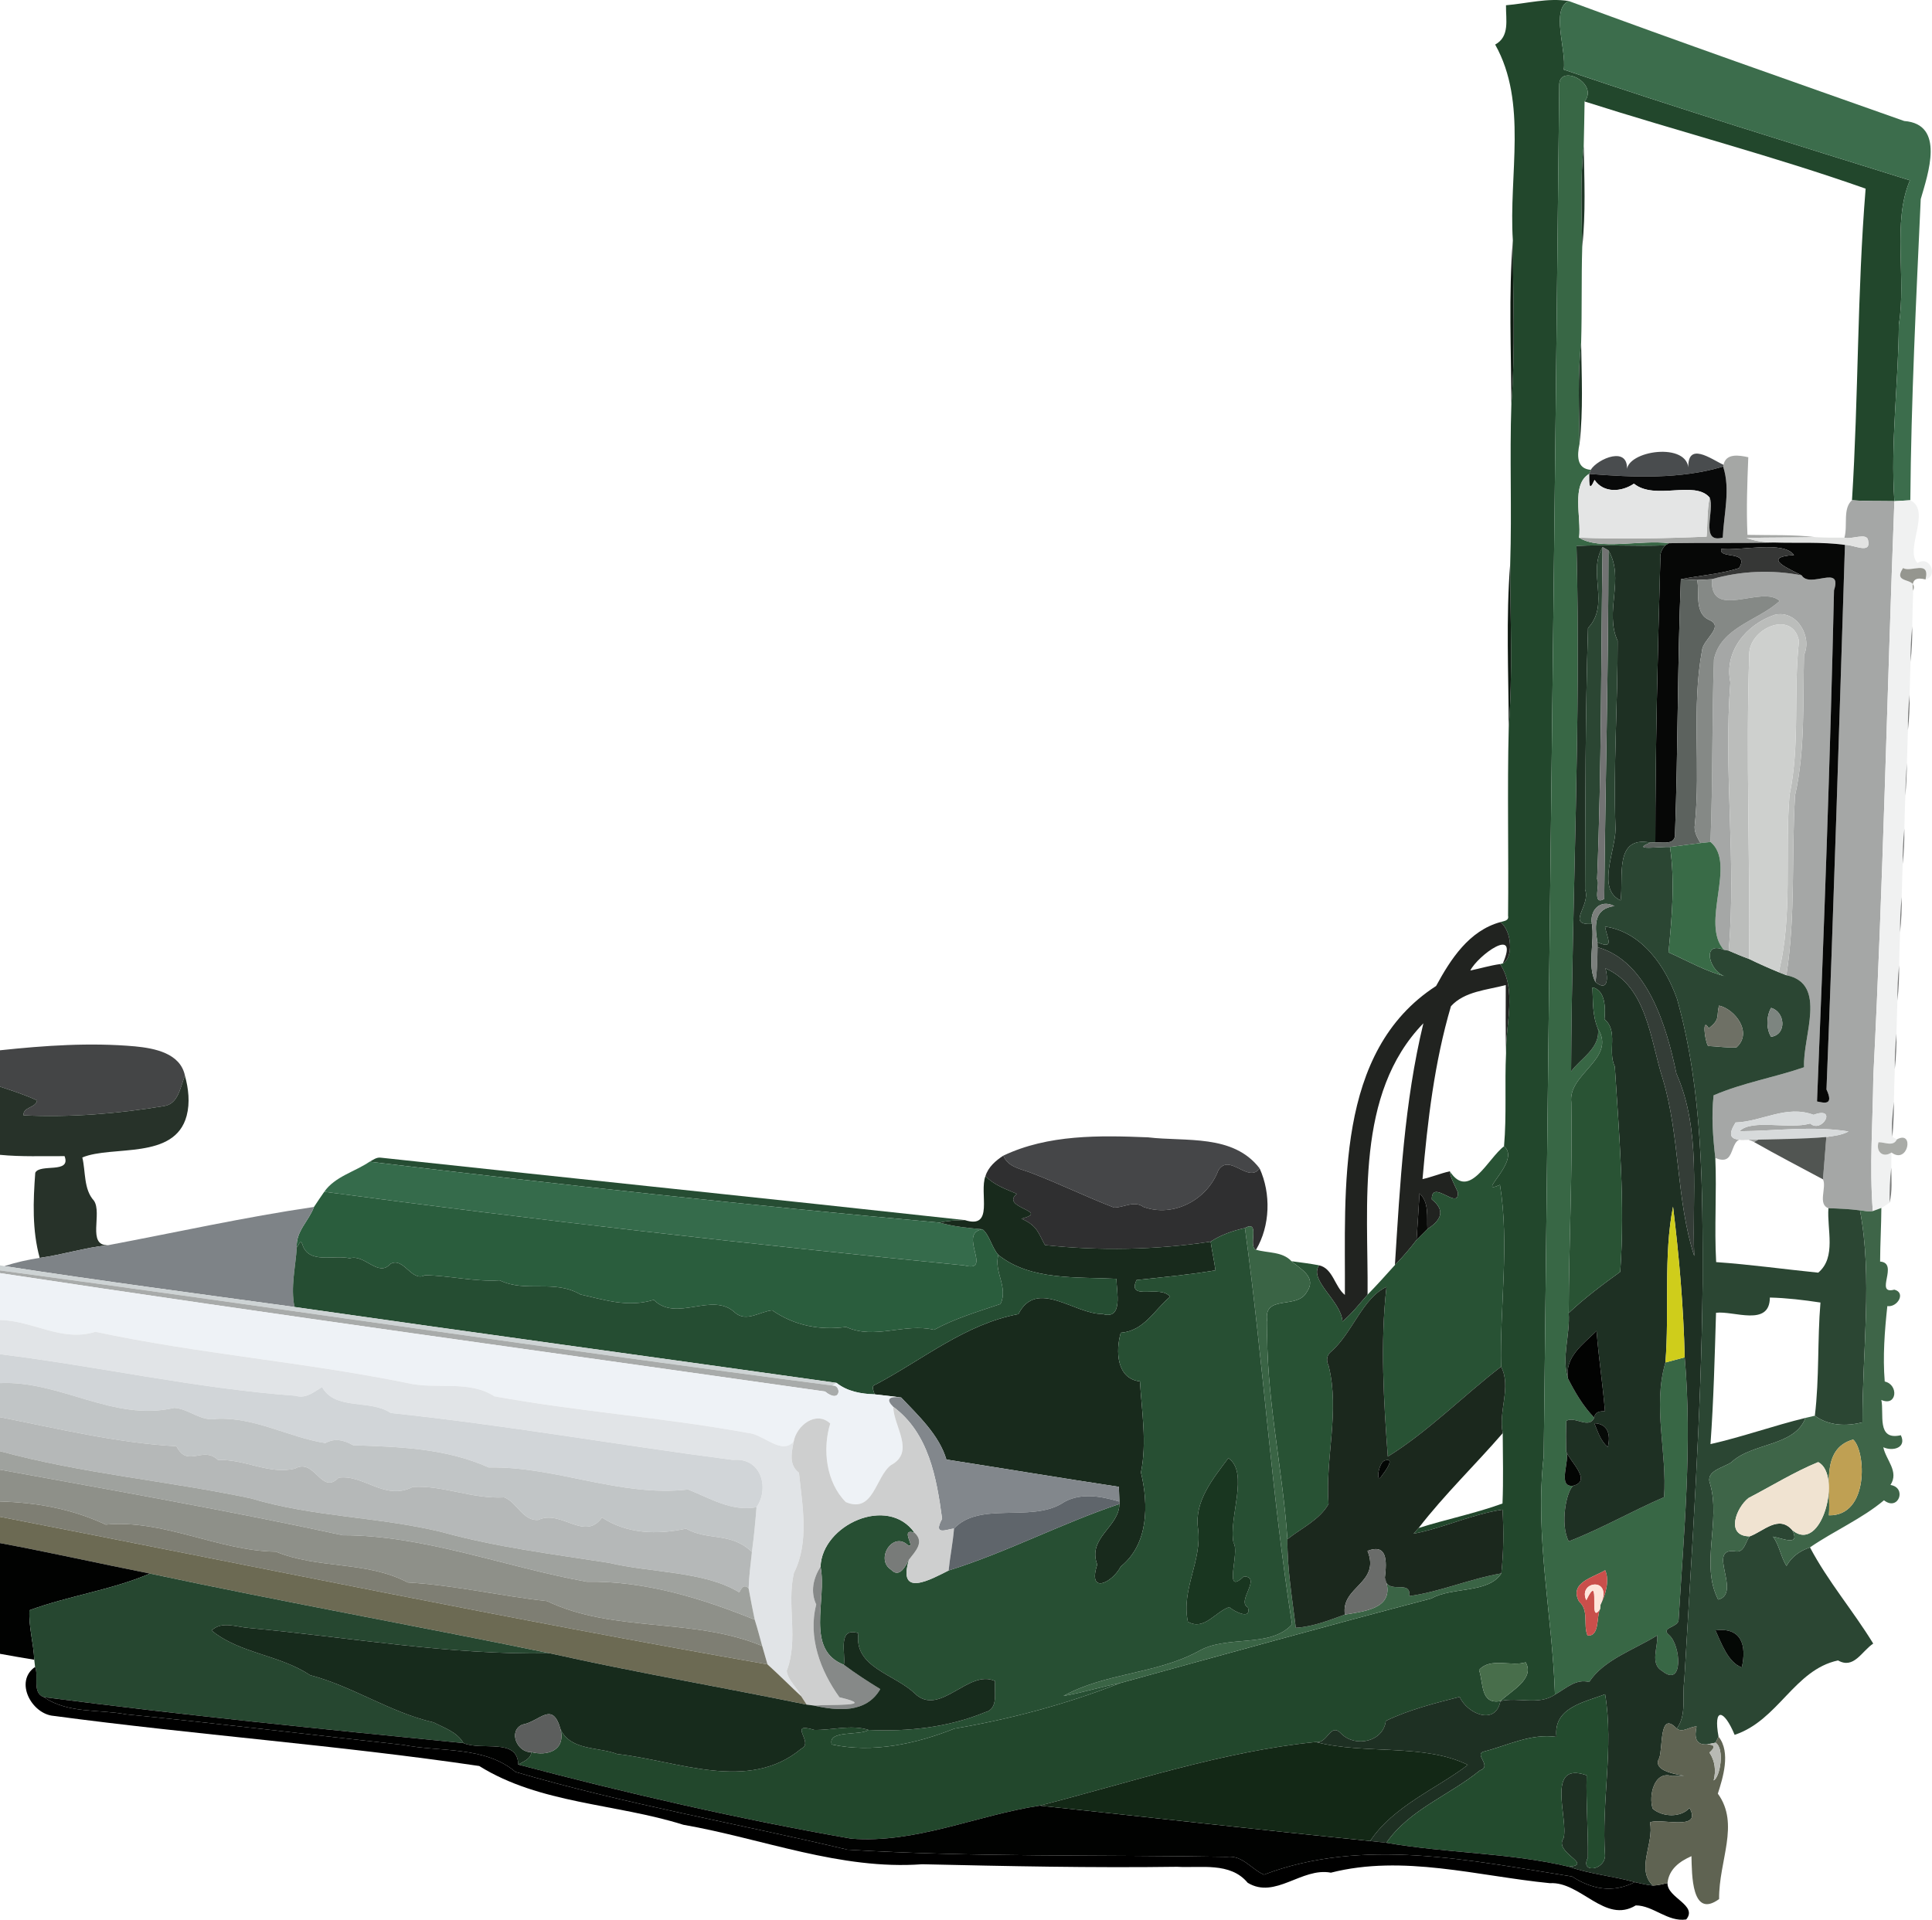 <svg width="980" height="974" viewBox="0 0 980 974" fill="none" xmlns="http://www.w3.org/2000/svg">
<path d="M763.91 2.662C774.491 1.796 785.127 -1.203 795.775 0.53C786.419 4.568 794.669 25.411 793.216 35.327C851.324 55.091 910.177 73.189 968.804 91.5C959.715 112.73 967.058 141.103 963.18 164.652C962.993 194.412 958.902 224.771 960.914 254.277C953.718 254.13 946.561 254.37 939.417 253.784C942.736 201.169 942.029 148.3 946.334 95.712C899.529 79.186 851.15 66.619 803.772 51.479C811.142 42.19 791.151 32.248 790.924 42.923C788.485 274.841 785.606 506.731 783.048 738.636C778.396 779.816 787.432 819.051 788.752 859.765C780.396 865.442 770.093 860.871 761.084 863.044C766.468 857.913 778.676 851.729 773.892 843.386C766.615 845.705 755.953 840.694 750.249 847.291C752.515 853.781 750.849 864.976 761.084 863.044C758.605 875.771 744.092 869.374 740.427 860.911C728.086 864.043 714.638 867.428 702.95 873.106C701.698 883.647 687.704 886.739 680.494 879.742C674.67 873.332 673.657 884.873 667.393 883.821C620.121 888.552 573.569 904.291 527.389 916.099C495.47 920.936 464.498 935.423 431.739 932.837C375.271 923.015 317.457 909.702 262.868 895.255C265.561 893.669 269.159 892.536 269.559 888.951C277.502 890.99 286.924 888.298 284.379 877.49C289.63 888.312 303.477 886.206 313.059 889.911C343.539 893.256 379.709 909.595 406.457 887.192C413.281 884.18 399.007 873.439 413.067 877.677C422.197 877.877 431.619 874.851 440.535 877.677C436.43 880.742 419.611 877.583 421.917 885.073C442.787 889.565 464.751 884.727 484.155 877.01C512.583 872.213 541.436 864.456 568.104 853.941C620.721 839.428 673.31 824.795 726.113 810.975C736.429 805.044 755.1 808.523 761.537 798.274C762.697 787.546 762.817 776.684 762.15 765.929C746.651 768.208 732.364 775.192 717.024 778.137C717.864 777.151 718.717 776.191 719.583 775.245C733.657 770.767 748.263 767.875 762.137 762.811C762.63 750.91 762.31 738.995 762.257 727.108C759.885 716.153 766.815 703.452 761.404 693.39C760.738 662.791 765.735 631.299 760.858 601.14C747.864 606.898 771.919 588.879 762.91 581.576C764.296 565.85 763.19 550.071 763.936 534.345C763.656 519.712 769.52 502.213 760.938 489.126L762.27 488.847C767.761 485.941 766.935 472.494 761.124 467.816C762.897 467.23 765.482 467.217 764.962 464.631C765.309 432.793 764.509 400.928 765.296 369.089C767.428 341.423 766.029 313.609 766.055 285.875C766.908 258.981 765.735 232.061 766.628 205.167C768.747 177.5 767.388 149.686 767.388 121.953C765.229 88.635 774.998 52.132 758.419 22.613C765.922 18.521 763.803 10.032 763.91 2.662Z" fill="#22472C"/>
<path d="M793.216 35.327C794.669 25.411 786.419 4.568 795.775 0.53C852.243 21.427 909.124 41.297 965.899 61.394C986.849 62.98 977.947 88.288 974.282 101.029C971.963 151.925 969.43 202.848 969.004 253.797C966.299 253.97 963.606 254.13 960.914 254.277C958.902 224.771 962.993 194.412 963.18 164.652C967.058 141.103 959.715 112.73 968.804 91.5C910.177 73.189 851.324 55.091 793.216 35.327Z" fill="#3C6D4C"/>
<path d="M790.924 42.923C791.151 32.248 811.142 42.19 803.772 51.479C803.652 58.956 803.532 66.445 803.345 73.922C801.506 90.967 802.319 108.119 802.586 125.231C802.092 141.437 802.506 157.656 802.026 173.875C800.133 190.92 801.053 208.085 801.213 225.184C799.92 231.154 799.747 237.805 806.89 238.378C806.69 238.897 806.291 239.924 806.091 240.43C796.868 245.868 802.226 262.606 800.986 272.788C811.315 279.318 832.119 273.734 846.619 275.6C846.153 275.867 845.193 276.413 844.727 276.68C829.707 277.293 814.66 276.213 799.667 277C801.999 365.838 797.374 454.676 796.935 543.554C802.066 536.717 811.808 531.746 810.569 521.938C819.991 537.344 795.136 544.647 797.041 559.387C797.721 594.997 795.789 630.553 795.722 666.15C796.548 677.078 791.924 688.766 795.362 699.401C798.974 706.517 803.079 713.514 808.689 719.258C806.024 725.295 798.841 718.285 794.496 720.884C794.309 726.002 794.283 731.146 794.403 736.303C796.655 740.848 789.538 754.895 798.041 753.788C794.656 756.201 791.124 773.219 795.735 782.015C812.235 775.631 828.027 766.542 844.087 759.599C845.766 737.223 838.169 713.621 844.78 691.258C848.032 690.378 851.284 689.499 854.562 688.659C858.454 733.038 854.136 777.417 851.47 821.743C851.537 825.755 841.901 825.661 846.606 829.513C852.736 834.817 853.989 856.58 843.114 847.771C836.757 844.132 841.115 835.656 840.635 829.713C829.054 836.936 813.247 842.147 806.131 853.395C799.387 851.529 794.229 856.727 788.752 859.765C787.432 819.051 778.396 779.816 783.048 738.636C785.606 506.731 788.485 274.841 790.924 42.923ZM800.946 812.507C806.157 817.025 802.945 824.235 805.238 829.766C811.568 830.459 809.729 819.957 811.621 816.372C811.675 815.799 811.808 814.68 811.861 814.12C814.46 809.136 816.553 801.699 814.207 796.662C808.17 800.366 795.802 802.899 800.946 812.507Z" fill="#386745"/>
<path d="M803.345 73.922C801.506 90.967 802.319 108.119 802.586 125.231C804.425 108.186 803.625 91.02 803.345 73.922Z" fill="#203728"/>
<path d="M766.628 205.167C766.562 177.446 765.202 149.62 767.388 121.953C767.388 149.686 768.747 177.5 766.628 205.167Z" fill="#101C13"/>
<path d="M802.026 173.875C800.133 190.92 801.053 208.085 801.213 225.184C803.159 208.139 802.252 190.973 802.026 173.875Z" fill="#203727"/>
<path d="M825.202 239.137C824.482 228.516 856.961 223.785 856.455 238.538C855.255 223.118 868.196 233.114 874.26 235.832L874.06 236.699C852.59 243.215 828.454 242.229 806.091 240.43C806.291 239.924 806.69 238.897 806.89 238.378C810.262 232.807 826.681 225.584 825.202 239.137Z" fill="#494C4E"/>
<path d="M874.26 235.832C875.446 229.835 882.15 230.941 886.814 231.981C886.281 245.095 885.788 258.235 886.388 271.362C897.983 271.642 909.644 271.136 921.225 272.548C909.417 272.788 897.623 272.628 885.841 272.961C890.226 274.467 894.917 275.227 899.888 275.254C882.123 275.667 864.371 275.307 846.619 275.6C832.119 273.734 811.315 279.318 800.986 272.788C822.537 273.574 844.113 273.188 865.664 272.268C866.224 265.658 865.864 258.968 867.21 252.451C870.075 258.355 861.865 275.96 873.86 272.762C874.38 260.821 877.858 248.346 874.06 236.699L874.26 235.832Z" fill="#A5A7A5"/>
<path d="M806.091 240.43C828.454 242.229 852.59 243.215 874.06 236.699C877.858 248.346 874.38 260.821 873.86 272.762C861.865 275.96 870.075 258.355 867.21 252.451C859.653 243.495 839.382 254.024 828.814 245.388C822.617 249.639 813.407 250.319 808.823 243.469C805.971 250.039 806.077 245.214 806.091 240.43Z" fill="#080909"/>
<path d="M800.986 272.788C802.226 262.606 796.868 245.868 806.091 240.43C806.077 245.214 805.971 250.039 808.823 243.469C813.407 250.319 822.617 249.639 828.814 245.388C839.382 254.024 859.653 243.495 867.21 252.451C865.864 258.968 866.224 265.658 865.664 272.268C844.113 273.188 822.537 273.574 800.986 272.788Z" fill="#E4E5E5"/>
<path d="M935.566 272.788C937.365 266.631 934.579 258.102 939.417 253.784C946.561 254.37 953.718 254.13 960.914 254.277C957.183 351.684 955.223 448.745 950.239 546.033C949.999 568.849 948.213 591.838 949.972 614.454C947.813 615.014 945.601 614.201 943.455 614.081C938.138 613.375 932.793 613.148 927.463 613.001C921.852 611.002 926.703 602.38 924.691 598.355C925.224 591.172 925.89 584.028 926.396 576.872C930.221 576.339 934.206 575.912 937.671 574.046C919.613 571.088 900.648 573.807 882.35 573.94C888.56 567.516 907.512 573.167 918.2 570.022C924.291 575.312 932.207 561.026 919.933 565.61C906.072 560.439 893.984 569.009 880.364 569.515C872.98 581.123 885.135 577.685 891.892 578.191C891.359 578.498 890.293 579.124 889.76 579.43C874.486 571.914 882.976 592.984 870.088 587.48C868.876 576.965 868.036 566.25 869.222 555.722C883.976 549.365 900.008 546.686 915.122 541.462C914.242 525.976 927.289 499.042 906.126 494.777C910.897 464.631 908.658 433.952 910.537 403.553C915.748 380.338 914.442 355.949 915.082 332.307C919.4 322.898 911.27 309.184 900.142 311.956C885.748 316.847 874.46 330.508 877.725 346.18C874.193 391.506 880.83 437.191 876.872 482.316C876.272 482.21 875.06 481.996 874.446 481.903C862.292 468.389 881.07 438.204 867.636 427.169C868.876 396.423 868.303 365.465 869.395 334.612C872.794 318.193 891.852 314.942 902.727 304.893C893.664 296.497 867.21 315.235 868.369 293.845C882.976 289.607 898.942 288.967 913.895 291.913C918.08 298.749 934.633 286.102 930.301 299.469C928.356 385.908 925.224 472.414 921.679 558.827C925.09 559.493 930.408 561.132 926.476 552.75C930.155 460.686 932.913 368.556 935.845 276.466C939.87 276.107 949.199 281.557 947.6 274.241C947.174 269.91 938.857 273.974 935.566 272.788Z" fill="#A5A7A6"/>
<path d="M960.914 254.277C963.606 254.13 966.299 253.97 969.004 253.797C979.866 259.155 965.912 278.759 972.642 285.622C979.173 281.597 983.184 292.406 976.72 294.005C979.119 283.836 969.35 290.606 965.312 288.208C959.515 297.03 973.042 292.179 970.457 299.669C970.217 305.706 970.123 311.743 969.977 317.807C969.31 323.751 969.071 329.761 969.124 335.759C968.897 341.316 968.804 346.873 968.644 352.457C967.964 358.401 967.738 364.412 967.791 370.409C967.551 375.966 967.498 381.537 967.285 387.134C966.792 392.625 966.552 398.156 966.472 403.713C966.219 409.271 966.139 414.828 965.979 420.425C965.312 426.356 965.072 432.38 965.126 438.377C964.899 443.934 964.806 449.478 964.646 455.076C963.98 461.006 963.74 467.03 963.793 473.027C963.566 478.585 963.473 484.129 963.313 489.726C962.647 495.657 962.407 501.68 962.46 507.678C962.234 513.235 962.14 518.779 961.98 524.376C961.314 530.307 961.074 536.331 961.127 542.328C960.901 547.885 960.821 553.429 960.661 559.027C960.035 564.877 959.262 570.861 959.915 576.778C960.474 577.112 961.607 577.765 962.18 578.085C960.381 581.923 956.05 579.431 952.865 579.524C951.465 584.348 955.143 587.627 959.448 584.735C959.408 587.28 959.382 589.839 959.342 592.398C958.582 598.262 958.435 604.232 958.475 610.176C957.143 611.162 955.717 611.989 954.317 612.855C952.865 613.415 951.425 613.948 949.972 614.454C948.213 591.838 949.999 568.849 950.239 546.033C955.223 448.745 957.183 351.684 960.914 254.277Z" fill="#F0F1F1"/>
<path d="M885.841 272.961C897.623 272.628 909.417 272.788 921.225 272.548C926.01 272.842 930.728 272.788 935.566 272.788C938.857 273.974 947.174 269.91 947.6 274.241C949.199 281.557 939.87 276.107 935.845 276.466C923.918 274.827 911.856 275.654 899.888 275.254C894.917 275.227 890.226 274.467 885.841 272.961Z" fill="#E2E3E2"/>
<path d="M846.619 275.6C864.371 275.307 882.123 275.667 899.888 275.254C911.856 275.654 923.918 274.827 935.845 276.466C932.913 368.556 930.155 460.686 926.476 552.75C930.408 561.132 925.09 559.493 921.679 558.827C925.224 472.414 928.356 385.908 930.301 299.469C934.633 286.102 918.08 298.749 913.895 291.913C908.205 288.874 892.705 282.717 910.004 281.611C904.686 274.174 883.216 279.558 873.114 278.492C871.608 283.93 887.667 278.959 882.123 288.234C872.514 291.3 862.372 291.926 852.603 293.885C850.884 336.678 851.164 379.791 849.658 422.651C850.071 428.781 844.14 427.369 839.662 427.369C839.662 379.365 840.875 331.401 842.208 283.423C841.928 280.824 842.994 278.532 844.727 276.68C845.193 276.413 846.153 275.867 846.619 275.6Z" fill="#060706"/>
<path d="M799.667 277C814.66 276.213 829.707 277.293 844.727 276.68C842.994 278.532 841.928 280.824 842.208 283.423C840.875 331.401 839.662 379.365 839.662 427.369C839.049 427.409 837.81 427.475 837.197 427.502C818.578 423.89 823.629 444.947 822.057 456.822C809.782 451.277 819.391 431.713 819.471 420.705C818.272 388.76 820.617 356.935 820.524 325.097C813.674 310.211 824.322 293.565 815.873 279.252C815.126 278.839 813.647 278.012 812.901 277.586C805.104 290.58 816.846 306.492 805.517 318.66C804.131 362.546 804.171 407.152 804.025 451.317C807.13 459.42 793.976 469.522 807.49 468.749C808.916 478.038 804.998 490.073 809.276 498.202C815.593 503.453 815.793 496.27 814.353 491.299C835.637 500.601 837.13 528.041 843.487 547.552C852.177 576.632 850.244 608.99 859.4 637.243C858.174 606.391 863.092 573.473 850.351 544.687C845.326 520.432 835.544 487.554 810.355 480.584C810.342 479.957 810.315 478.691 810.302 478.065C819.151 481.983 815.206 476.052 814.14 470.122C832.865 472.774 844.846 490.299 850.71 506.931C863.851 553.789 863.705 603.059 863.651 651.317C862.958 718.485 858.214 785.507 854.349 852.542C853.189 860.525 855.682 870.134 850.524 877.01C841.435 867.362 843.62 887.152 841.608 892.03C836.09 901.492 866.357 900.919 848.058 901.092C838.969 898.2 836.184 911.221 838.316 917.645C843.287 921.923 852.603 922.282 857.001 917.258C863.745 929.412 842.034 922.136 836.943 924.615C839.182 935.116 829.64 948.297 838.423 956.653C835.304 956.346 832.265 955.587 829.227 954.907C818.205 951.829 806.677 950.882 795.868 947.097C808.529 945.885 787.859 940.034 793.123 932.558C795.709 922.882 783.687 893.323 804.825 900.693C804.465 914.553 805.624 928.759 805.464 942.486C801.319 950.416 813.674 949.19 814.167 941.62C812.221 914.353 818.672 886.579 814.194 859.592C803.678 863.63 787.779 866.309 789.525 881.222C776.477 879.396 765.082 885.446 752.954 888.592C747.144 889.871 757.259 895.975 750.676 898.24C735.296 910.821 714.892 918.044 703.244 934.943C701.191 934.717 697.073 934.263 695.021 934.037C706.789 916.245 729.312 907.196 744.545 895.428C722.395 884.447 692.328 890.297 667.393 883.821C673.657 884.873 674.67 873.332 680.494 879.742C687.704 886.739 701.698 883.647 702.95 873.106C714.638 867.428 728.086 864.043 740.427 860.911C744.092 869.374 758.605 875.771 761.084 863.044C770.093 860.871 780.396 865.442 788.752 859.765C794.229 856.727 799.387 851.529 806.131 853.395C813.247 842.147 829.054 836.936 840.635 829.713C841.115 835.656 836.757 844.132 843.114 847.771C853.989 856.58 852.736 834.817 846.606 829.513C841.901 825.661 851.537 825.755 851.47 821.743C854.136 777.417 858.454 733.038 854.562 688.659C853.962 663.178 851.737 637.55 848.645 612.202C843.714 636.95 846.846 665.283 844.78 691.258C838.169 713.621 845.766 737.223 844.087 759.599C828.027 766.542 812.235 775.631 795.735 782.015C791.124 773.219 794.656 756.201 798.041 753.788C807.77 751.27 796.068 741.261 794.403 736.303C794.283 731.146 794.309 726.002 794.496 720.884C798.841 718.285 806.024 725.295 808.689 719.258C809.023 716.193 811.595 716.006 814.1 715.94C812.994 702.346 810.888 688.846 809.862 675.252C803.132 681.889 793.563 688.499 795.362 699.401C791.924 688.766 796.548 677.078 795.722 666.15C803.865 658.487 812.874 651.756 821.857 645.253C824.336 610.536 821.31 575.766 819.111 541.129C815.246 533.212 821.097 523.23 813.86 517.087C814.42 511.716 814.434 502.347 807.757 500.961C808.09 507.957 807.69 515.367 810.569 521.938C811.808 531.746 802.066 536.717 796.935 543.554C797.374 454.676 801.999 365.838 799.667 277ZM808.703 722.07C810.462 726.295 811.941 731.226 815.553 734.144C817.112 727.907 815.633 722.337 808.703 722.07Z" fill="#1E3023"/>
<path d="M805.517 318.66C816.846 306.492 805.104 290.58 812.901 277.586C812.048 333.746 812.408 389.933 810.129 446.08C811.875 448.012 807.277 459.807 813.74 456.075C814.327 397.143 815.873 338.211 815.873 279.252C824.322 293.565 813.674 310.211 820.524 325.097C820.617 356.935 818.272 388.76 819.471 420.705C819.391 431.713 809.782 451.277 822.057 456.822C823.629 444.947 818.578 423.89 837.197 427.502C826.375 431.807 842.834 429.368 847.112 429.741C849.698 447.439 848.058 465.458 846.352 483.169C856.041 487.527 865.504 492.991 875.873 495.537C867.196 494.071 862.572 476.945 874.446 481.903C875.06 481.996 876.272 482.21 876.872 482.316C880.297 483.796 883.722 485.261 887.241 486.528C892.159 488.926 897.17 491.152 902.247 493.244C903.527 493.764 904.82 494.284 906.126 494.777C927.289 499.042 914.242 525.976 915.122 541.462C900.008 546.686 883.976 549.365 869.222 555.722C868.036 566.25 868.876 576.965 870.088 587.48C870.848 605.085 869.529 622.744 870.515 640.335C887.827 641.535 905.019 643.96 922.278 645.693C931.607 637.923 926.663 623.716 927.463 613.001C932.793 613.148 938.138 613.375 943.455 614.081C949.932 647.945 944.602 685.887 944.735 721.617C936.525 723.709 927.596 723.443 920.572 718.272C922.905 699.214 921.812 679.957 923.424 660.846C914.922 659.553 906.352 658.527 897.756 658.313C897.689 673.373 879.351 664.91 870.448 666.043C869.782 688.259 869.236 710.515 867.636 732.678C883.869 729 899.635 723.323 915.828 719.378C910.27 734.011 888.88 731.799 878.231 741.874C874.34 744.646 864.944 746.139 867.41 752.749C872.98 771.66 862.385 793.85 871.541 811.561C883.949 808.309 864.717 784.294 880.91 787.173C884.962 787.346 885.375 782.028 887.534 779.483C894.491 776.977 902.221 768.315 909.151 776.351C913.229 784.534 904.726 780.682 899.355 779.603C902.647 784.094 903.26 789.811 906.179 794.489C908.858 789.692 913.029 786.826 918.107 785.067C927.196 802.326 940.03 817.252 950.186 833.871C944.295 837.816 940.35 846.985 932.34 842.427C910.11 847.171 902.047 872.852 879.884 880.182C874.486 867.108 868.942 865.976 871.728 881.115C871.341 881.875 870.568 883.394 870.195 884.154C869.116 884.367 866.983 884.807 865.904 885.033C859.64 885.46 859.52 880.702 860.573 875.944C857.228 875.891 853.416 879.356 850.524 877.01C855.682 870.134 853.189 860.525 854.349 852.542C858.214 785.507 862.958 718.485 863.651 651.317C863.705 603.059 863.851 553.789 850.71 506.931C844.846 490.299 832.865 472.774 814.14 470.122C815.206 476.052 819.151 481.983 810.302 478.065C808.609 468.749 808.929 460.913 818.898 459.687C811.408 455.862 806.277 462.272 807.49 468.749C793.976 469.522 807.13 459.42 804.025 451.317C804.171 407.152 804.131 362.546 805.517 318.66ZM871.941 510.196C870.542 515.7 872.714 517.14 866.757 521.698C863.318 515.687 864.624 527.588 866.397 530.68C871.208 530.88 875.926 531.666 880.804 531.4C889.24 523.883 880.017 511.956 871.941 510.196ZM898.382 511.369C895.957 515.474 895.823 522.057 898.396 526.042C906.632 524.776 905.366 513.222 898.382 511.369ZM870.168 827.167C873.194 833.751 876.592 843.533 883.522 845.972C886.108 834.75 883.296 825.448 870.168 827.167Z" fill="#2B4633"/>
<path d="M812.901 277.586C813.647 278.012 815.126 278.839 815.873 279.252C815.873 338.211 814.327 397.143 813.74 456.075C807.277 459.807 811.875 448.012 810.129 446.08C812.408 389.933 812.048 333.746 812.901 277.586Z" fill="#727373"/>
<path d="M873.114 278.492C883.216 279.558 904.686 274.174 910.004 281.611C892.705 282.717 908.205 288.874 913.895 291.913C898.942 288.967 882.976 289.607 868.369 293.845C865.877 294.031 863.385 294.151 860.906 294.258C858.134 294.151 855.362 294.005 852.603 293.885C862.372 291.926 872.514 291.3 882.123 288.234C887.667 278.959 871.608 283.93 873.114 278.492Z" fill="#363736"/>
<path d="M765.296 369.089C765.229 341.369 763.843 313.542 766.055 285.875C766.029 313.609 767.428 341.423 765.296 369.089Z" fill="#101B12"/>
<path d="M965.312 288.208C969.35 290.606 979.119 283.836 976.72 294.005C972.296 292.845 969.324 293.618 970.457 299.669C973.042 292.179 959.515 297.03 965.312 288.208Z" fill="#95968F"/>
<path d="M852.603 293.885C855.362 294.005 858.134 294.151 860.906 294.258C862.185 300.735 859.253 311.263 867.17 314.595C874.806 317.98 863.758 324.497 863.358 329.948C857.961 358.948 862.705 388.867 859.72 418.2C859.04 421.705 860.879 424.837 862.559 427.742C857.388 428.408 852.243 429.021 847.112 429.741C842.834 429.368 826.375 431.807 837.197 427.502C837.81 427.475 839.049 427.409 839.662 427.369C844.14 427.369 850.071 428.781 849.658 422.651C851.164 379.791 850.884 336.678 852.603 293.885Z" fill="#5C625E"/>
<path d="M860.906 294.258C863.385 294.151 865.877 294.031 868.369 293.845C867.21 315.235 893.664 296.497 902.727 304.893C891.852 314.942 872.794 318.193 869.395 334.612C868.303 365.465 868.876 396.423 867.636 427.169C865.93 427.355 864.251 427.555 862.559 427.742C860.879 424.837 859.04 421.705 859.72 418.2C862.705 388.867 857.961 358.948 863.358 329.948C863.758 324.497 874.806 317.98 867.17 314.595C859.253 311.263 862.185 300.735 860.906 294.258Z" fill="#858986"/>
<path d="M900.142 311.956C911.27 309.184 919.4 322.898 915.082 332.307C914.442 355.949 915.748 380.338 910.537 403.553C908.658 433.952 910.897 464.631 906.126 494.777C904.82 494.284 903.527 493.764 902.247 493.244C909.431 464.831 905.273 433.113 907.712 403.433C913.149 377.725 909.644 351.178 912.523 325.244C909.391 309.024 886.774 318.753 887.281 332.533C885.561 383.776 887.734 435.152 887.241 486.528C883.722 485.261 880.297 483.796 876.872 482.316C880.83 437.191 874.193 391.506 877.725 346.18C874.46 330.508 885.748 316.847 900.142 311.956Z" fill="#BBBDBB"/>
<path d="M887.281 332.533C886.774 318.753 909.391 309.024 912.523 325.244C909.644 351.178 913.149 377.725 907.712 403.433C905.273 433.113 909.431 464.831 902.247 493.244C897.17 491.152 892.159 488.926 887.241 486.528C887.734 435.152 885.561 383.776 887.281 332.533Z" fill="#CED0CE"/>
<path d="M969.977 317.807C969.31 323.751 969.071 329.761 969.124 335.759C969.777 329.775 970.044 323.804 969.977 317.807Z" fill="#777878"/>
<path d="M968.644 352.457C967.964 358.401 967.738 364.412 967.791 370.409C968.458 364.425 968.711 358.455 968.644 352.457Z" fill="#737473"/>
<path d="M967.285 387.134C966.792 392.625 966.552 398.156 966.472 403.713C966.965 398.169 967.218 392.652 967.285 387.134Z" fill="#797A7A"/>
<path d="M965.979 420.425C965.312 426.356 965.072 432.38 965.126 438.377C965.792 432.393 966.045 426.423 965.979 420.425Z" fill="#797A7A"/>
<path d="M964.646 455.076C963.98 461.006 963.74 467.03 963.793 473.027C964.459 467.043 964.713 461.073 964.646 455.076Z" fill="#797A7A"/>
<path d="M862.559 427.742C864.251 427.555 865.93 427.355 867.636 427.169C881.07 438.204 862.292 468.389 874.446 481.903C862.572 476.945 867.196 494.071 875.873 495.537C865.504 492.991 856.041 487.527 846.352 483.169C848.058 465.458 849.698 447.439 847.112 429.741C852.243 429.021 857.388 428.408 862.559 427.742Z" fill="#396B47"/>
<path d="M807.49 468.749C806.277 462.272 811.408 455.862 818.898 459.687C808.929 460.913 808.609 468.749 810.302 478.065C810.315 478.691 810.342 479.957 810.355 480.584C810.235 486.421 810.275 492.378 809.276 498.202C804.998 490.073 808.916 478.038 807.49 468.749Z" fill="#7B7F7C"/>
<path d="M728.459 500.241C735.829 486.674 745.145 472.161 761.124 467.816C766.935 472.494 767.761 485.941 762.27 488.847C770.96 469.149 749.649 484.742 745.798 492.392C750.849 491.365 755.807 489.846 760.938 489.126C769.52 502.213 763.656 519.712 763.936 534.345C763.683 522.804 763.75 511.276 763.803 499.761C754.42 502.294 742.879 502.893 735.989 510.516C727.593 539.023 724.127 568.702 721.569 598.235C726.246 597.182 730.711 595.303 735.402 594.264C735.895 598.115 738.015 601.38 739.507 604.885C740.147 614.601 726.167 597.729 726.273 608.51C733.097 613.948 731.391 618.879 724.034 623.556C723.714 617.506 725.047 610.096 720.049 605.458C719.596 613.308 719.063 621.211 718.543 629.074C715.172 633.552 711.48 637.803 707.562 641.828C710.187 600.767 712.306 559.32 722.008 519.166C687.251 555.002 694.101 611.309 693.701 656.847C689.556 661.485 685.758 666.496 680.947 670.481C680.454 660.153 663.675 649.557 669.112 641.961C676.189 643.574 676.962 652.756 682.186 656.994C682.533 603.912 677.002 533.492 728.459 500.241Z" fill="#212320"/>
<path d="M810.355 480.584C835.544 487.554 845.326 520.432 850.351 544.687C863.092 573.473 858.174 606.391 859.4 637.243C850.244 608.99 852.177 576.632 843.487 547.552C837.13 528.041 835.637 500.601 814.353 491.299C815.793 496.27 815.593 503.453 809.276 498.202C810.275 492.378 810.235 486.421 810.355 480.584Z" fill="#343D37"/>
<path d="M963.313 489.726C962.647 495.657 962.407 501.68 962.46 507.678C963.127 501.694 963.38 495.723 963.313 489.726Z" fill="#777777"/>
<path d="M807.757 500.961C814.434 502.347 814.42 511.716 813.86 517.087C821.097 523.23 815.246 533.212 819.111 541.129C821.31 575.766 824.336 610.536 821.857 645.253C812.874 651.756 803.865 658.487 795.722 666.15C795.789 630.553 797.721 594.997 797.041 559.387C795.136 544.647 819.991 537.344 810.569 521.938C807.69 515.367 808.09 507.957 807.757 500.961Z" fill="#295334"/>
<path d="M871.941 510.196C880.017 511.956 889.24 523.883 880.804 531.4C875.926 531.666 871.208 530.88 866.397 530.68C864.624 527.588 863.318 515.687 866.757 521.698C872.714 517.14 870.542 515.7 871.941 510.196Z" fill="#6E7065"/>
<path d="M898.396 526.042C906.632 524.776 905.366 513.222 898.382 511.369C895.957 515.474 895.823 522.057 898.396 526.042Z" fill="#7D8580"/>
<path d="M961.98 524.376C961.314 530.307 961.074 536.331 961.127 542.328C961.794 536.344 962.047 530.374 961.98 524.376Z" fill="#747575"/>
<path d="M0 532.866C22.71 530.454 45.713 528.841 68.502 530.88C78.365 531.84 91.505 534.305 93.824 545.793C91.425 551.43 90.573 560.16 83.096 561.186C59.613 565.051 35.731 567.01 11.941 565.877C11.541 561.572 18.165 562.199 18.805 558.307C12.728 555.482 6.344 553.403 0 551.324V532.866Z" fill="#444546"/>
<path d="M93.824 545.793C95.624 552.35 96.437 559.413 94.677 566.09C88.667 588.733 56.948 580.923 41.755 587.24C43.514 594.477 42.354 603.353 47.632 609.15C52.057 615.52 43.9 632.232 54.895 631.739C43.127 632.912 31.826 636.604 20.138 638.19C16.246 624.116 16.819 609.336 17.885 594.996C20.231 590.185 36.237 595.69 32.745 586.574C21.817 586.481 10.902 586.974 0 585.907V551.324C6.344 553.403 12.728 555.482 18.805 558.307C18.165 562.199 11.541 561.572 11.941 565.877C35.731 567.01 59.613 565.051 83.096 561.186C90.573 560.16 91.425 551.43 93.824 545.793Z" fill="#273229"/>
<path d="M960.661 559.027C960.035 564.877 959.262 570.861 959.915 576.778C960.395 570.848 960.701 564.944 960.661 559.027Z" fill="#727373"/>
<path d="M880.364 569.515C893.984 569.009 906.072 560.439 919.933 565.61C932.207 561.026 924.291 575.312 918.2 570.022C907.512 573.167 888.56 567.516 882.35 573.94C900.648 573.807 919.613 571.088 937.671 574.046C934.206 575.912 930.221 576.339 926.396 576.872C914.908 577.858 903.38 577.871 891.892 578.191C885.135 577.685 872.98 581.123 880.364 569.515Z" fill="#D7DADB"/>
<path d="M508.931 586.321C531.707 575.512 557.749 576.032 582.325 577.032C601.529 579.311 625.478 575.246 638.926 592.758C633.235 600.674 623.813 584.801 618.015 593.704C612.458 608.697 595.319 617.879 579.992 612.335C575.394 608.937 570.063 612.668 565.119 612.668C551.179 607.311 537.718 600.701 523.764 595.343C518.38 593.091 511.41 592.451 508.931 586.321Z" fill="#454648"/>
<path d="M891.892 578.191C903.38 577.871 914.908 577.858 926.396 576.872C925.89 584.028 925.224 591.172 924.691 598.355C913.042 592.078 901.261 586.001 889.76 579.43C890.293 579.124 891.359 578.498 891.892 578.191Z" fill="#515552"/>
<path d="M962.18 578.085C971.19 573.14 967.911 591.025 959.448 584.735C955.143 587.627 951.465 584.348 952.865 579.524C956.05 579.431 960.381 581.923 962.18 578.085Z" fill="#A9ABA7"/>
<path d="M735.402 594.264C745.278 609.31 754.727 587.667 762.91 581.576C771.919 588.879 747.864 606.898 760.858 601.14C765.735 631.299 760.738 662.791 761.404 693.39C742.319 708.103 723.888 726.748 703.963 738.995C701.938 711.568 700.032 681.129 703.297 652.943C691.236 658.447 686.038 676.172 675.389 685.594C672.857 687.513 672.631 690.258 673.963 693.017C679.707 716.366 672.138 739.542 673.897 763.064C669.352 771.1 660.143 775.298 653.039 780.922C650.534 744.06 641.884 707.584 642.817 670.574C640.458 656.314 657.917 664.59 662.808 655.595C668.193 647.892 659.716 643.933 655.105 639.882C659.77 640.508 664.461 641.081 669.112 641.961C663.675 649.557 680.454 660.153 680.947 670.481C685.758 666.496 689.556 661.485 693.701 656.847C698.472 651.97 703.017 646.892 707.562 641.828C711.48 637.803 715.172 633.552 718.543 629.074C720.356 627.208 722.208 625.396 724.034 623.556C731.391 618.879 733.097 613.948 726.273 608.51C726.167 597.729 740.147 614.601 739.507 604.885C738.015 601.38 735.895 598.115 735.402 594.264Z" fill="#285234"/>
<path d="M499.882 596.649C501.281 592.118 505.079 588.813 508.931 586.321C511.41 592.451 518.38 593.091 523.764 595.343C537.718 600.701 551.179 607.311 565.119 612.668C570.063 612.668 575.394 608.937 579.992 612.335C595.319 617.879 612.458 608.697 618.015 593.704C623.813 584.801 633.235 600.674 638.926 592.758C644.79 605.565 644.297 622.01 637.113 634.058C632.835 632.592 639.579 618.612 631.489 623.037C625.372 624.423 619.348 626.462 614.097 629.953C586.456 634.165 557.629 634.698 530.068 631.699C526.723 625.795 526.376 621.917 518.127 618.305C533.293 614.467 507.078 612.828 515.768 605.712C510.144 603.219 504.146 601.26 499.882 596.649Z" fill="#2F2F30"/>
<path d="M187.476 589.399C189.248 588.466 191.007 587.054 193.126 587.347C291.869 598.008 390.678 608.204 489.406 619.025C485.075 619.105 480.824 619.332 476.639 620.305C380.176 611.615 283.672 600.994 187.476 589.399Z" fill="#264D33"/>
<path d="M164.486 604.645C169.91 596.889 179.919 594.543 187.476 589.399C283.672 600.994 380.176 611.615 476.639 620.305C483.729 622.344 491.046 623.01 498.376 623.69C485.488 625.502 504 645.986 489.167 642.014C380.829 631.339 272.437 619.065 164.486 604.645Z" fill="#356B4B"/>
<path d="M959.342 592.398C958.582 598.262 958.435 604.232 958.475 610.176C959.981 604.339 959.368 598.328 959.342 592.398Z" fill="#7B7C7B"/>
<path d="M499.882 596.649C504.146 601.26 510.144 603.219 515.768 605.712C507.078 612.828 533.293 614.467 518.127 618.305C526.376 621.917 526.723 625.795 530.068 631.699C557.629 634.698 586.456 634.165 614.097 629.953C614.79 634.831 615.923 639.602 616.536 644.507C603.262 646.759 589.788 647.998 576.514 649.438C571.383 660.379 588.962 651.517 593.48 657.94C585.323 664.844 580.379 675.225 568.504 676.185C565.839 685.341 566.305 699.521 578.246 700.853C579.073 715.726 581.885 731.812 578.74 747.032C582.644 763.397 582.658 783.348 568.504 794.796C564.026 803.312 551.565 809.056 556.563 793.81C551.445 780.096 567.744 774.819 567.811 763.051V761.851C567.744 759.972 567.611 756.214 567.545 754.335C538.358 749.937 509.131 745.033 480.051 740.501C476.439 728.2 465.99 718.365 457.114 709.036C452.596 708.37 448.118 707.983 443.614 707.424C443.254 705.638 441.548 703.159 444.213 702.426C468.043 689.819 489.58 671.76 516.581 666.709C525.843 648.371 545.128 666.883 559.242 666.643C569.877 669.828 566.385 655.395 566.278 648.811C546.421 647.758 522.711 649.837 506.399 636.684C503.014 632.872 502.001 626.702 498.376 623.69C491.046 623.01 483.729 622.344 476.639 620.305C480.824 619.332 485.075 619.105 489.406 619.025C504.52 623.783 496.537 605.285 499.882 596.649Z" fill="#182A1C"/>
<path d="M159.262 612.348C160.981 609.763 162.7 607.177 164.486 604.645C272.437 619.065 380.829 631.339 489.167 642.014C504 645.986 485.488 625.502 498.376 623.69C502.001 626.702 503.014 632.872 506.399 636.684C504.04 645.36 511.57 653.049 507.505 661.579C496.097 665.457 484.449 668.868 473.8 674.679C458.847 671.067 443.72 679.917 429.18 673.24C415.733 675.052 402.952 672.547 391.704 664.79C385.56 665.363 378.67 670.907 372.979 666.096C361.424 654.942 343.192 671.134 331.624 659.486C318.563 663.498 306.955 659.539 294.427 656.754C281.007 648.918 266.8 656.008 253.459 649.584C240.705 650.41 228.004 647.145 215.516 646.999C208.706 650.637 204.761 637.39 197.978 641.281C191.78 648.251 184.903 636.017 177.413 638.416C169.417 636.444 156.476 641.655 153.358 631.273C152.465 628.487 151.439 631.819 150.546 632.832C149.959 624.769 156.729 619.345 159.262 612.348Z" fill="#2A5D3D"/>
<path d="M720.049 605.458C725.047 610.096 723.714 617.506 724.034 623.556C722.208 625.396 720.356 627.208 718.543 629.074C719.063 621.211 719.596 613.308 720.049 605.458Z" fill="#090A08"/>
<path d="M54.895 631.739C89.653 625.182 124.251 617.479 159.262 612.348C156.729 619.345 149.959 624.769 150.546 632.832C149.919 642.867 147.307 653.049 149.386 663.098C100.302 656.368 51.164 649.891 2.199 642.348C8.076 640.508 14.047 639.082 20.138 638.19C31.826 636.604 43.127 632.912 54.895 631.739Z" fill="#7E8387"/>
<path d="M844.78 691.258C846.846 665.283 843.714 636.95 848.645 612.202C851.737 637.55 853.962 663.178 854.562 688.659C851.284 689.499 848.032 690.378 844.78 691.258Z" fill="#CFCD1B"/>
<path d="M949.972 614.454C951.425 613.948 952.865 613.415 954.317 612.855C954.264 621.917 953.718 630.98 953.678 640.055C963.513 640.815 950.479 657.061 960.888 654.315C966.925 655.821 962.5 663.404 957.343 662.658C955.983 675.305 954.984 688.193 956.023 700.92C963.18 702.493 962.3 713.834 954.291 710.262C955.837 717.139 951.652 731.079 964.193 728.16C967.285 734.557 960.101 736.477 955.303 734.264C956.663 740.821 963.407 746.552 958.929 753.402C967.431 754.761 962.967 766.942 955.637 761.172C944.562 770.501 930.301 776.684 918.107 785.067C913.029 786.826 908.858 789.692 906.179 794.489C903.26 789.811 902.647 784.094 899.355 779.603C904.726 780.682 913.229 784.534 909.151 776.351C924.104 788.732 934.486 748.031 922.278 741.807C910.111 746.805 898.649 753.935 886.948 760.012C880.604 764.957 875.073 779.416 887.534 779.483C885.375 782.028 884.962 787.346 880.91 787.173C864.717 784.294 883.949 808.309 871.541 811.561C862.385 793.85 872.98 771.66 867.41 752.749C864.944 746.139 874.34 744.646 878.231 741.874C888.88 731.799 910.27 734.011 915.828 719.378C917.387 718.978 918.973 718.618 920.572 718.272C927.596 723.443 936.525 723.709 944.735 721.617C944.602 685.887 949.932 647.945 943.455 614.081C945.601 614.201 947.813 615.014 949.972 614.454ZM939.99 730.346C923.105 735.117 928.822 755.454 927.703 768.808C948.307 769.221 946.427 735.97 939.99 730.346Z" fill="#3E6548"/>
<path d="M631.489 623.037C639.579 618.612 632.835 632.592 637.113 634.058C643.23 635.844 650.401 634.858 655.105 639.882C659.716 643.933 668.193 647.892 662.808 655.595C657.917 664.59 640.458 656.314 642.817 670.574C641.884 707.584 650.534 744.06 653.039 780.922C652.92 795.995 655.452 810.935 657.291 825.848C665.9 825.368 674.123 822.09 682.186 819.158C694.647 817.225 708.081 815.279 702.471 800.38C703.323 809.802 715.798 800.78 714.918 809.775C730.724 807.577 745.744 800.966 761.537 798.274C755.1 808.523 736.429 805.044 726.113 810.975C673.31 824.795 620.721 839.428 568.104 853.941C558.482 855.78 549.113 858.806 539.451 860.445C560.601 848.717 586.296 849.383 607.687 837.869C622.253 829.193 644.23 836.483 655.385 824.115C644.95 757.627 640.685 689.845 631.489 623.037Z" fill="#3A6445"/>
<path d="M614.097 629.953C619.348 626.462 625.372 624.423 631.489 623.037C640.685 689.845 644.95 757.627 655.385 824.115C644.23 836.483 622.253 829.193 607.687 837.869C586.296 849.383 560.601 848.717 539.451 860.445C549.113 858.806 558.482 855.78 568.104 853.941C541.436 864.456 512.583 872.213 484.155 877.01C464.751 884.727 442.787 889.565 421.917 885.073C419.611 877.583 436.43 880.742 440.535 877.677C460.499 878.636 481.01 876.437 499.588 868.748C506.772 867.068 504.093 858.313 504.786 852.928C491.206 846.478 476.665 871.586 463.898 859.086C453.716 849.317 432.939 845.905 435.444 828.607C424.476 825.182 429.114 839.375 428.061 844.639C408.23 836.936 419.598 811.814 416.213 794.836C417.012 773.592 450.331 758.373 463.898 777.644C455.888 774.872 465.097 786.266 460.473 783.894C452.716 776.711 443.84 791.277 452.037 796.422C456.235 800.873 459.353 794.583 461.112 791.237C454.982 811.095 472.494 801.139 481.183 796.795C510.757 787.532 538.491 772.886 567.811 763.051C567.744 774.819 551.445 780.096 556.563 793.81C551.565 809.056 564.026 803.312 568.504 794.796C582.658 783.348 582.644 763.397 578.74 747.032C581.885 731.812 579.073 715.726 578.246 700.853C566.305 699.521 565.839 685.341 568.504 676.185C580.379 675.225 585.323 664.844 593.48 657.94C588.962 651.517 571.383 660.379 576.514 649.438C589.788 647.998 603.262 646.759 616.536 644.507C615.923 639.602 614.79 634.831 614.097 629.953ZM623.066 739.768C615.43 750.11 605.821 761.451 607.66 775.272C609.979 791.757 598.997 806.324 602.555 822.796C610.885 827.527 616.296 817.785 623.546 815.359C626.132 817.678 634.914 822.116 632.995 815.493C626.984 812.441 640.338 800.18 630.929 799.78C620.054 810.295 629.117 787.546 625.678 782.681C623.093 770.007 633.781 747.098 623.066 739.768Z" fill="#274F33"/>
<path d="M150.546 632.832C151.439 631.819 152.465 628.487 153.358 631.273C156.476 641.655 169.417 636.444 177.413 638.416C184.903 636.017 191.78 648.251 197.978 641.281C204.761 637.39 208.706 650.637 215.516 646.999C228.004 647.145 240.705 650.41 253.459 649.584C266.8 656.008 281.007 648.918 294.427 656.754C306.955 659.539 318.563 663.498 331.624 659.486C343.192 671.134 361.424 654.942 372.979 666.096C378.67 670.907 385.56 665.363 391.704 664.79C402.952 672.547 415.733 675.052 429.18 673.24C443.72 679.917 458.847 671.067 473.8 674.679C484.449 668.868 496.097 665.457 507.505 661.579C511.57 653.049 504.04 645.36 506.399 636.684C522.711 649.837 546.421 647.758 566.278 648.811C566.385 655.395 569.877 669.828 559.242 666.643C545.128 666.883 525.843 648.371 516.581 666.709C489.58 671.76 468.043 689.819 444.213 702.426C441.548 703.159 443.254 705.638 443.614 707.424C436.563 707.17 429.82 705.971 424.289 701.6C332.664 688.712 240.972 676.212 149.386 663.098C147.307 653.049 149.919 642.867 150.546 632.832Z" fill="#254D32"/>
<path d="M0 641.961C0.546 642.054 1.653 642.241 2.199 642.348C51.164 649.891 100.302 656.368 149.386 663.098C240.972 676.212 332.664 688.712 424.289 701.6C423.783 701.933 422.783 702.613 422.277 702.946C281.407 684.741 140.83 663.444 0 644.547V641.961Z" fill="#CDD3D4"/>
<path d="M0 644.547C140.83 663.444 281.407 684.741 422.277 702.946C426.955 702.506 426.701 712.608 418.492 705.984C279.021 686.127 139.311 667.056 0 645.919V644.547Z" fill="#A8ABAA"/>
<path d="M0 645.919C139.311 667.056 279.021 686.127 418.492 705.984C426.701 712.608 426.955 702.506 422.277 702.946C422.783 702.613 423.783 701.933 424.289 701.6C429.82 705.971 436.563 707.17 443.614 707.424C448.118 707.983 452.596 708.37 457.114 709.036C450.65 708.25 449.371 710.076 453.103 713.754C453.289 723.842 464.484 736.61 451.89 743.367C444.027 749.364 443.094 768.048 429.034 762.091C419.118 752.162 417.052 735.437 421.13 722.23C413.894 715.486 404.032 723.323 402.619 731.332C396.355 738.516 387.132 727.401 379.056 726.948C336.475 719.151 293.388 716.179 250.78 708.423C237.733 700 221.26 705.118 206.72 701.706C154.197 691.005 100.501 686.833 48.418 675.692C31.386 681.063 16.526 669.961 0 669.721V645.919Z" fill="#EEF2F6"/>
<path d="M675.389 685.594C686.038 676.172 691.236 658.447 703.297 652.943C700.032 681.129 701.938 711.568 703.963 738.995C723.888 726.748 742.319 708.103 761.404 693.39C766.815 703.452 759.885 716.153 762.257 727.108C748.237 743.313 732.67 758.28 719.583 775.245C718.717 776.191 717.864 777.151 717.024 778.137C732.364 775.192 746.651 768.208 762.15 765.929C762.817 776.684 762.697 787.546 761.537 798.274C745.744 800.966 730.724 807.577 714.918 809.775C715.798 800.78 703.323 809.802 702.471 800.38C703.537 791.731 703.603 783.055 693.661 786.84C700.405 803.365 680.054 804.871 682.186 819.158C674.123 822.09 665.9 825.368 657.291 825.848C655.452 810.935 652.92 795.995 653.039 780.922C660.143 775.298 669.352 771.1 673.897 763.064C672.138 739.542 679.707 716.366 673.963 693.017C672.631 690.258 672.857 687.513 675.389 685.594ZM702.75 740.901C699.045 741.434 697.646 754.082 701.018 748.591C702.497 746.672 707.801 739.502 702.75 740.901Z" fill="#1B281D"/>
<path d="M0 669.721C16.526 669.961 31.386 681.063 48.418 675.692C100.501 686.833 154.197 691.005 206.72 701.706C221.26 705.118 237.733 700 250.78 708.423C293.388 716.179 336.475 719.151 379.056 726.948C387.132 727.401 396.355 738.516 402.619 731.332C401.526 736.996 400.007 743.127 405.271 747.192C406.964 763.784 410.642 782.255 402.699 798.088C398.94 814.333 405.204 831.752 399.06 847.704C399.647 852.529 404.378 856.194 406.417 860.618C400.66 855.261 395.129 849.69 389.305 844.426C388.372 841.321 387.559 838.202 386.626 835.11C385.373 830.646 384.24 826.154 382.828 821.756C381.735 816.452 380.682 811.175 379.736 805.897C379.962 799.687 380.709 793.543 381.415 787.386C382.428 779.843 383.148 772.286 383.747 764.703C390.424 754.988 386.146 739.262 371.726 740.701C314.059 733.212 256.325 723.003 198.177 716.886C187.716 709.743 170.11 715.82 163.366 703.719C159.262 706.198 155.077 709.809 149.906 708.13C99.609 704.492 49.151 693.084 0 687.073V669.721Z" fill="#E1E4E7"/>
<path d="M809.862 675.252C810.888 688.846 812.994 702.346 814.1 715.94C811.595 716.006 809.023 716.193 808.689 719.258C803.079 713.514 798.974 706.517 795.362 699.401C793.563 688.499 803.132 681.889 809.862 675.252Z" fill="#020302"/>
<path d="M0 687.073C49.151 693.084 99.609 704.492 149.906 708.13C155.077 709.809 159.262 706.198 163.366 703.719C170.11 715.82 187.716 709.743 198.177 716.886C256.325 723.003 314.059 733.212 371.726 740.701C386.146 739.262 390.424 754.988 383.747 764.703C370.9 766.996 360.238 760.106 349.03 755.708C314.472 759.639 282.02 743.86 247.928 744.526C225.925 734.677 202.615 734.091 179.106 733.238C174.548 730.666 169.884 729.44 165.046 732.145C146.494 729.253 129.049 718.818 109.764 719.858C102.101 721.39 95.81 714.767 88.4 714.287C57.494 721.51 30.613 700.294 0 701.72V687.073Z" fill="#D1D5D8"/>
<path d="M0 701.72C30.613 700.294 57.494 721.51 88.4 714.287C95.81 714.767 102.101 721.39 109.764 719.858C129.049 718.818 146.494 729.253 165.046 732.145C169.884 729.44 174.548 730.666 179.106 733.238C202.615 734.091 225.925 734.677 247.928 744.526C282.02 743.86 314.472 759.639 349.03 755.708C360.238 760.106 370.9 766.996 383.747 764.703C383.148 772.286 382.428 779.843 381.415 787.386C370.487 777.057 359.225 781.895 348.017 775.565C333.383 778.723 317.937 778.23 305.369 769.914C296.52 782.268 284.659 765.676 273.104 771.127C265.334 771.913 262.162 762.078 255.738 759.692C239.186 760.572 225.205 753.535 209.386 754.388C195.272 761.665 184.437 747.871 171.736 749.724C162.993 758.853 159.715 739.489 149.653 745.073C136.738 748.324 124.317 740.222 110.577 740.715C102.834 733.265 95.29 745.006 89.506 733.758C59.307 732.079 29.48 724.829 0 719.005V701.72Z" fill="#C1C5C6"/>
<path d="M457.114 709.036C465.99 718.365 476.439 728.2 480.051 740.501C509.131 745.033 538.358 749.937 567.545 754.335C567.611 756.214 567.744 759.972 567.811 761.851C558.189 758.946 547.034 757.014 538.238 763.024C522.298 772.246 496.696 761.785 483.929 775.512C480.464 775.765 472.974 779.55 477.878 770.58C475.093 749.777 471.121 727.081 453.103 713.754C449.371 710.076 450.65 708.25 457.114 709.036Z" fill="#82878C"/>
<path d="M453.103 713.754C471.121 727.081 475.093 749.777 477.878 770.58C472.974 779.55 480.464 775.765 483.929 775.512C483.369 782.641 481.903 789.665 481.183 796.795C472.494 801.139 454.982 811.095 461.112 791.237C464.298 787.066 469.109 782.415 463.898 777.644C450.331 758.373 417.012 773.592 416.213 794.836C412.441 800.926 411.015 807.496 414.027 814.08C409.749 830.592 416.119 847.691 425.795 861.111C446.079 865.936 420.717 864.643 412.841 865.323C411.601 865.189 410.375 865.029 409.163 864.843C408.256 863.403 407.337 862.004 406.417 860.618C404.378 856.194 399.647 852.529 399.06 847.704C405.204 831.752 398.94 814.333 402.699 798.088C410.642 782.255 406.964 763.784 405.271 747.192C400.007 743.127 401.526 736.996 402.619 731.332C404.032 723.323 413.894 715.486 421.13 722.23C417.052 735.437 419.118 752.162 429.034 762.091C443.094 768.048 444.027 749.364 451.89 743.367C464.484 736.61 453.289 723.842 453.103 713.754Z" fill="#CECFCF"/>
<path d="M0 719.005C29.48 724.829 59.307 732.079 89.506 733.758C95.29 745.006 102.834 733.265 110.577 740.715C124.317 740.222 136.738 748.324 149.653 745.073C159.715 739.489 162.993 758.853 171.736 749.724C184.437 747.871 195.272 761.665 209.386 754.388C225.205 753.535 239.186 760.572 255.738 759.692C262.162 762.078 265.334 771.913 273.104 771.127C284.659 765.676 296.52 782.268 305.369 769.914C317.937 778.23 333.383 778.723 348.017 775.565C359.225 781.895 370.487 777.057 381.415 787.386C380.709 793.543 379.962 799.687 379.736 805.897C377.39 803.498 376.111 805.711 374.965 807.896C357.532 797.088 330.158 798.021 308.808 792.903C280.54 788.492 252.22 785.04 224.552 777.404C192.353 769.461 159.008 769.781 127.249 760.199C84.922 751.256 41.808 747.711 0 736.263V719.005Z" fill="#B5B8B8"/>
<path d="M815.553 734.144C817.112 727.907 815.633 722.337 808.703 722.07C810.462 726.295 811.941 731.226 815.553 734.144Z" fill="#060A07"/>
<path d="M927.703 768.808C948.307 769.221 946.427 735.97 939.99 730.346C923.105 735.117 928.822 755.454 927.703 768.808Z" fill="#BFA053"/>
<path d="M0 736.263C41.808 747.711 84.922 751.256 127.249 760.199C159.008 769.781 192.353 769.461 224.552 777.404C252.22 785.04 280.54 788.492 308.808 792.903C330.158 798.021 357.532 797.088 374.965 807.896C376.111 805.711 377.39 803.498 379.736 805.897C380.682 811.175 381.735 816.452 382.828 821.756C356.266 811.028 327.266 801.979 297.626 802.499C256.551 795.129 215.276 778.87 173.868 778.923C115.908 766.369 58.001 756.267 0 745.646V736.263Z" fill="#9FA29E"/>
<path d="M798.041 753.788C807.77 751.27 796.068 741.261 794.403 736.303C796.655 740.848 789.538 754.895 798.041 753.788Z" fill="#030503"/>
<path d="M623.066 739.768C633.781 747.098 623.093 770.007 625.678 782.681C629.117 787.546 620.054 810.295 630.929 799.78C640.338 800.18 626.984 812.441 632.995 815.493C634.914 822.116 626.132 817.678 623.546 815.359C616.296 817.785 610.885 827.527 602.555 822.796C598.997 806.324 609.979 791.757 607.66 775.272C605.821 761.451 615.43 750.11 623.066 739.768Z" fill="#193620"/>
<path d="M701.018 748.591C702.497 746.672 707.801 739.502 702.75 740.901C699.045 741.434 697.646 754.082 701.018 748.591Z" fill="#030604"/>
<path d="M886.948 760.012C898.649 753.935 910.111 746.805 922.278 741.807C934.486 748.031 924.104 788.732 909.151 776.351C902.221 768.315 894.491 776.977 887.534 779.483C875.073 779.416 880.604 764.957 886.948 760.012Z" fill="#F0E3D1"/>
<path d="M0 745.646C58.001 756.267 115.908 766.369 173.868 778.923C215.276 778.87 256.551 795.129 297.626 802.499C327.266 801.979 356.266 811.028 382.828 821.756C384.24 826.154 385.373 830.646 386.626 835.11C351.735 820.477 311.393 828.553 277.448 812.321C253.553 809.709 230.763 804.245 206.827 802.872C185.996 791.85 161.434 796.129 139.937 787.253C110.577 786.813 82.989 770.74 53.629 773.526C36.663 765.57 18.632 762.291 0 761.785V745.646Z" fill="#8E9089"/>
<path d="M538.238 763.024C547.034 757.014 558.189 758.946 567.811 761.851V763.051C538.491 772.886 510.757 787.532 481.183 796.795C481.903 789.665 483.369 782.641 483.929 775.512C496.696 761.785 522.298 772.246 538.238 763.024Z" fill="#5F656B"/>
<path d="M0 761.785C18.632 762.291 36.663 765.57 53.629 773.526C82.989 770.74 110.577 786.813 139.937 787.253C161.434 796.129 185.996 791.85 206.827 802.872C230.763 804.245 253.553 809.709 277.448 812.321C311.393 828.553 351.735 820.477 386.626 835.11C387.559 838.202 388.372 841.321 389.305 844.426C259.297 821.77 129.648 794.716 0 769.554V761.785Z" fill="#7E7E73"/>
<path d="M0 769.554C129.648 794.716 259.297 821.77 389.305 844.426C395.129 849.69 400.66 855.261 406.417 860.618C407.337 862.004 408.256 863.403 409.163 864.843C365.755 855.927 322.068 848.477 278.848 838.788C211.332 824.902 143.482 812.734 76.059 798.354C50.684 793.317 25.429 787.639 0 782.881V769.554Z" fill="#6C6A53"/>
<path d="M460.473 783.894C465.097 786.266 455.888 774.872 463.898 777.644C469.109 782.415 464.298 787.066 461.112 791.237C459.353 794.583 456.235 800.873 452.037 796.422C443.84 791.277 452.716 776.711 460.473 783.894Z" fill="#787B79"/>
<path d="M0 782.881C25.429 787.639 50.684 793.317 76.059 798.354C56.428 806.764 34.878 809.615 14.94 816.959C14.473 825.368 17.046 833.671 17.379 842.08C11.568 841.161 5.784 840.081 0 839.068V782.881Z" fill="#010201"/>
<path d="M693.661 786.84C703.603 783.055 703.537 791.731 702.471 800.38C708.081 815.279 694.647 817.225 682.186 819.158C680.054 804.871 700.405 803.365 693.661 786.84Z" fill="#6A6C6A"/>
<path d="M416.213 794.836C419.598 811.814 408.23 836.936 428.061 844.639C433.965 849.077 440.202 853.088 446.506 856.966C439.416 869.361 424.729 867.988 412.841 865.323C420.717 864.643 446.079 865.936 425.795 861.111C416.119 847.691 409.749 830.592 414.027 814.08C411.015 807.496 412.441 800.926 416.213 794.836Z" fill="#868988"/>
<path d="M800.946 812.507C795.802 802.899 808.17 800.366 814.207 796.662C816.553 801.699 814.46 809.136 811.861 814.12C818.578 799.847 800.107 801.912 804.638 811.868C812.408 795.929 805.331 825.741 811.621 816.372C809.729 819.957 811.568 830.459 805.238 829.766C802.945 824.235 806.157 817.025 800.946 812.507Z" fill="#CA4F4B"/>
<path d="M76.059 798.354C143.482 812.734 211.332 824.902 278.848 838.788C228.444 839.788 177.12 830.699 126.543 825.981C120.159 825.608 112.589 822.183 107.338 827.234C121.625 838.988 141.75 839.508 157.249 849.876C179.026 855.594 197.924 868.841 219.941 873.865C225.339 876.651 231.909 878.743 235.081 884.367C164.086 877.344 93.011 870.214 22.257 861.045C16.113 858.952 19.804 850.303 17.792 845.732C17.685 844.812 17.485 842.987 17.379 842.08C17.046 833.671 14.473 825.368 14.94 816.959C34.878 809.615 56.428 806.764 76.059 798.354Z" fill="#264730"/>
<path d="M804.638 811.868C800.107 801.912 818.578 799.847 811.861 814.12C811.808 814.68 811.675 815.799 811.621 816.372C805.331 825.741 812.408 795.929 804.638 811.868Z" fill="#FEE5DB"/>
<path d="M107.338 827.234C112.589 822.183 120.159 825.608 126.543 825.981C177.12 830.699 228.444 839.788 278.848 838.788C322.068 848.477 365.755 855.927 409.163 864.843C410.375 865.029 411.601 865.189 412.841 865.323C424.729 867.988 439.416 869.361 446.506 856.966C440.202 853.088 433.965 849.077 428.061 844.639C429.114 839.375 424.476 825.182 435.444 828.607C432.939 845.905 453.716 849.317 463.898 859.086C476.665 871.586 491.206 846.478 504.786 852.928C504.093 858.313 506.772 867.068 499.588 868.748C481.01 876.437 460.499 878.636 440.535 877.677C431.619 874.851 422.197 877.877 413.067 877.677C399.007 873.439 413.281 884.18 406.457 887.192C379.709 909.595 343.539 893.256 313.059 889.911C303.477 886.206 289.63 888.312 284.379 877.49C280.221 862.497 273.797 873.505 264.947 874.985C257.524 878.317 262.429 889.325 269.559 888.951C269.159 892.536 265.561 893.669 262.868 895.255C262.602 881.515 244.41 888.405 235.081 884.367C231.909 878.743 225.339 876.651 219.941 873.865C197.924 868.841 179.026 855.594 157.249 849.876C141.75 839.508 121.625 838.988 107.338 827.234Z" fill="#172B1C"/>
<path d="M883.522 845.972C886.108 834.75 883.296 825.448 870.168 827.167C873.194 833.751 876.592 843.533 883.522 845.972Z" fill="#040805"/>
<path d="M750.249 847.291C755.953 840.694 766.615 845.705 773.892 843.386C778.676 851.729 766.468 857.913 761.084 863.044C750.849 864.976 752.515 853.781 750.249 847.291Z" fill="#486E4B"/>
<path d="M17.792 845.732C19.804 850.303 16.113 858.952 22.257 861.045C34.425 869.467 50.164 867.162 63.984 869.774C110.883 874.412 157.702 880.156 204.521 885.287C223.419 888.991 245.849 885.753 261.496 899C316.511 915.206 373.872 925.108 429.913 938.448C493.791 942.313 558.175 940.967 622.267 942.086C630.37 941.167 634.728 948.364 641.138 951.109C691.289 932.065 745.998 943.939 797.428 952.055C807.477 958.559 818.165 960.571 829.227 954.907C832.265 955.587 835.304 956.346 838.423 956.653C840.928 956.56 843.394 955.947 845.833 955.374C845.593 962.877 861.346 966.568 855.335 973.845C845.913 975.244 838.596 966.715 829.733 966.715C814.154 976.23 801.786 954.494 786.193 955.44C749.436 951.815 711.733 940.78 675.083 950.109C660.316 947.271 646.816 963.77 632.875 955.227C624.053 944.565 609.046 947.844 597.065 947.124C553.937 947.724 510.863 946.804 467.79 945.831C426.208 948.87 386.946 932.851 346.617 925.801C312.313 914.993 273.85 915.206 243.091 895.988C171.483 885.393 99.035 880.169 27.294 870.573C16.033 869.707 7.117 853.088 17.792 845.732Z" fill="black"/>
<path d="M789.525 881.222C787.779 866.309 803.678 863.63 814.194 859.592C818.672 886.579 812.221 914.353 814.167 941.62C813.674 949.19 801.319 950.416 805.464 942.486C805.624 928.759 804.465 914.553 804.825 900.693C783.687 893.323 795.709 922.882 793.123 932.558C787.859 940.034 808.529 945.885 795.868 947.097C765.575 939.887 733.923 940.301 703.244 934.943C714.892 918.044 735.296 910.821 750.676 898.24C757.259 895.975 747.144 889.871 752.954 888.592C765.082 885.446 776.477 879.396 789.525 881.222Z" fill="#234B2E"/>
<path d="M22.257 861.045C93.011 870.214 164.086 877.344 235.081 884.367C244.41 888.405 262.602 881.515 262.868 895.255C317.457 909.702 375.271 923.015 431.739 932.837C464.498 935.423 495.47 920.936 527.389 916.099C583.271 922.043 639.112 928.413 695.021 934.037C697.073 934.263 701.191 934.717 703.244 934.943C733.923 940.301 765.575 939.887 795.868 947.097C806.677 950.882 818.205 951.829 829.227 954.907C818.165 960.571 807.477 958.559 797.428 952.055C745.998 943.939 691.289 932.065 641.138 951.109C634.728 948.364 630.37 941.167 622.267 942.086C558.175 940.967 493.791 942.313 429.913 938.448C373.872 925.108 316.511 915.206 261.496 899C245.849 885.753 223.419 888.991 204.521 885.287C157.702 880.156 110.883 874.412 63.984 869.774C50.164 867.162 34.425 869.467 22.257 861.045Z" fill="#010201"/>
<path d="M264.947 874.985C273.797 873.505 280.221 862.497 284.379 877.49C286.924 888.298 277.502 890.99 269.559 888.951C262.429 889.325 257.524 878.317 264.947 874.985Z" fill="#5C5E5D"/>
<path d="M841.608 892.03C843.62 887.152 841.435 867.362 850.524 877.01C853.416 879.356 857.228 875.891 860.573 875.944C859.52 880.702 859.64 885.46 865.904 885.033C870.355 885.127 869.915 886.632 867.116 889.165C869.955 893.429 870.515 898.374 869.262 903.305C872.501 901.679 874.966 887.099 870.195 884.154C870.568 883.394 871.341 881.875 871.728 881.115C878.138 889.111 873.793 902.385 871.368 910.008C882.656 925.601 871.821 943.899 872.008 963.503C857.987 973.738 858.227 950.856 857.987 941.727C852.03 944.352 846.579 948.27 845.833 955.374C843.394 955.947 840.928 956.56 838.423 956.653C829.64 948.297 839.182 935.116 836.943 924.615C842.034 922.136 863.745 929.412 857.001 917.258C852.603 922.282 843.287 921.923 838.316 917.645C836.184 911.221 838.969 898.2 848.058 901.092C866.357 900.919 836.09 901.492 841.608 892.03Z" fill="#5F6352"/>
<path d="M527.389 916.099C573.569 904.291 620.121 888.552 667.393 883.821C692.328 890.297 722.395 884.447 744.545 895.428C729.312 907.196 706.789 916.245 695.021 934.037C639.112 928.413 583.271 922.043 527.389 916.099Z" fill="#132816"/>
<path d="M865.904 885.033C866.983 884.807 869.116 884.367 870.195 884.154C874.966 887.099 872.501 901.679 869.262 903.305C870.515 898.374 869.955 893.429 867.116 889.165C869.915 886.632 870.355 885.127 865.904 885.033Z" fill="#B8BAB4"/>
</svg>
